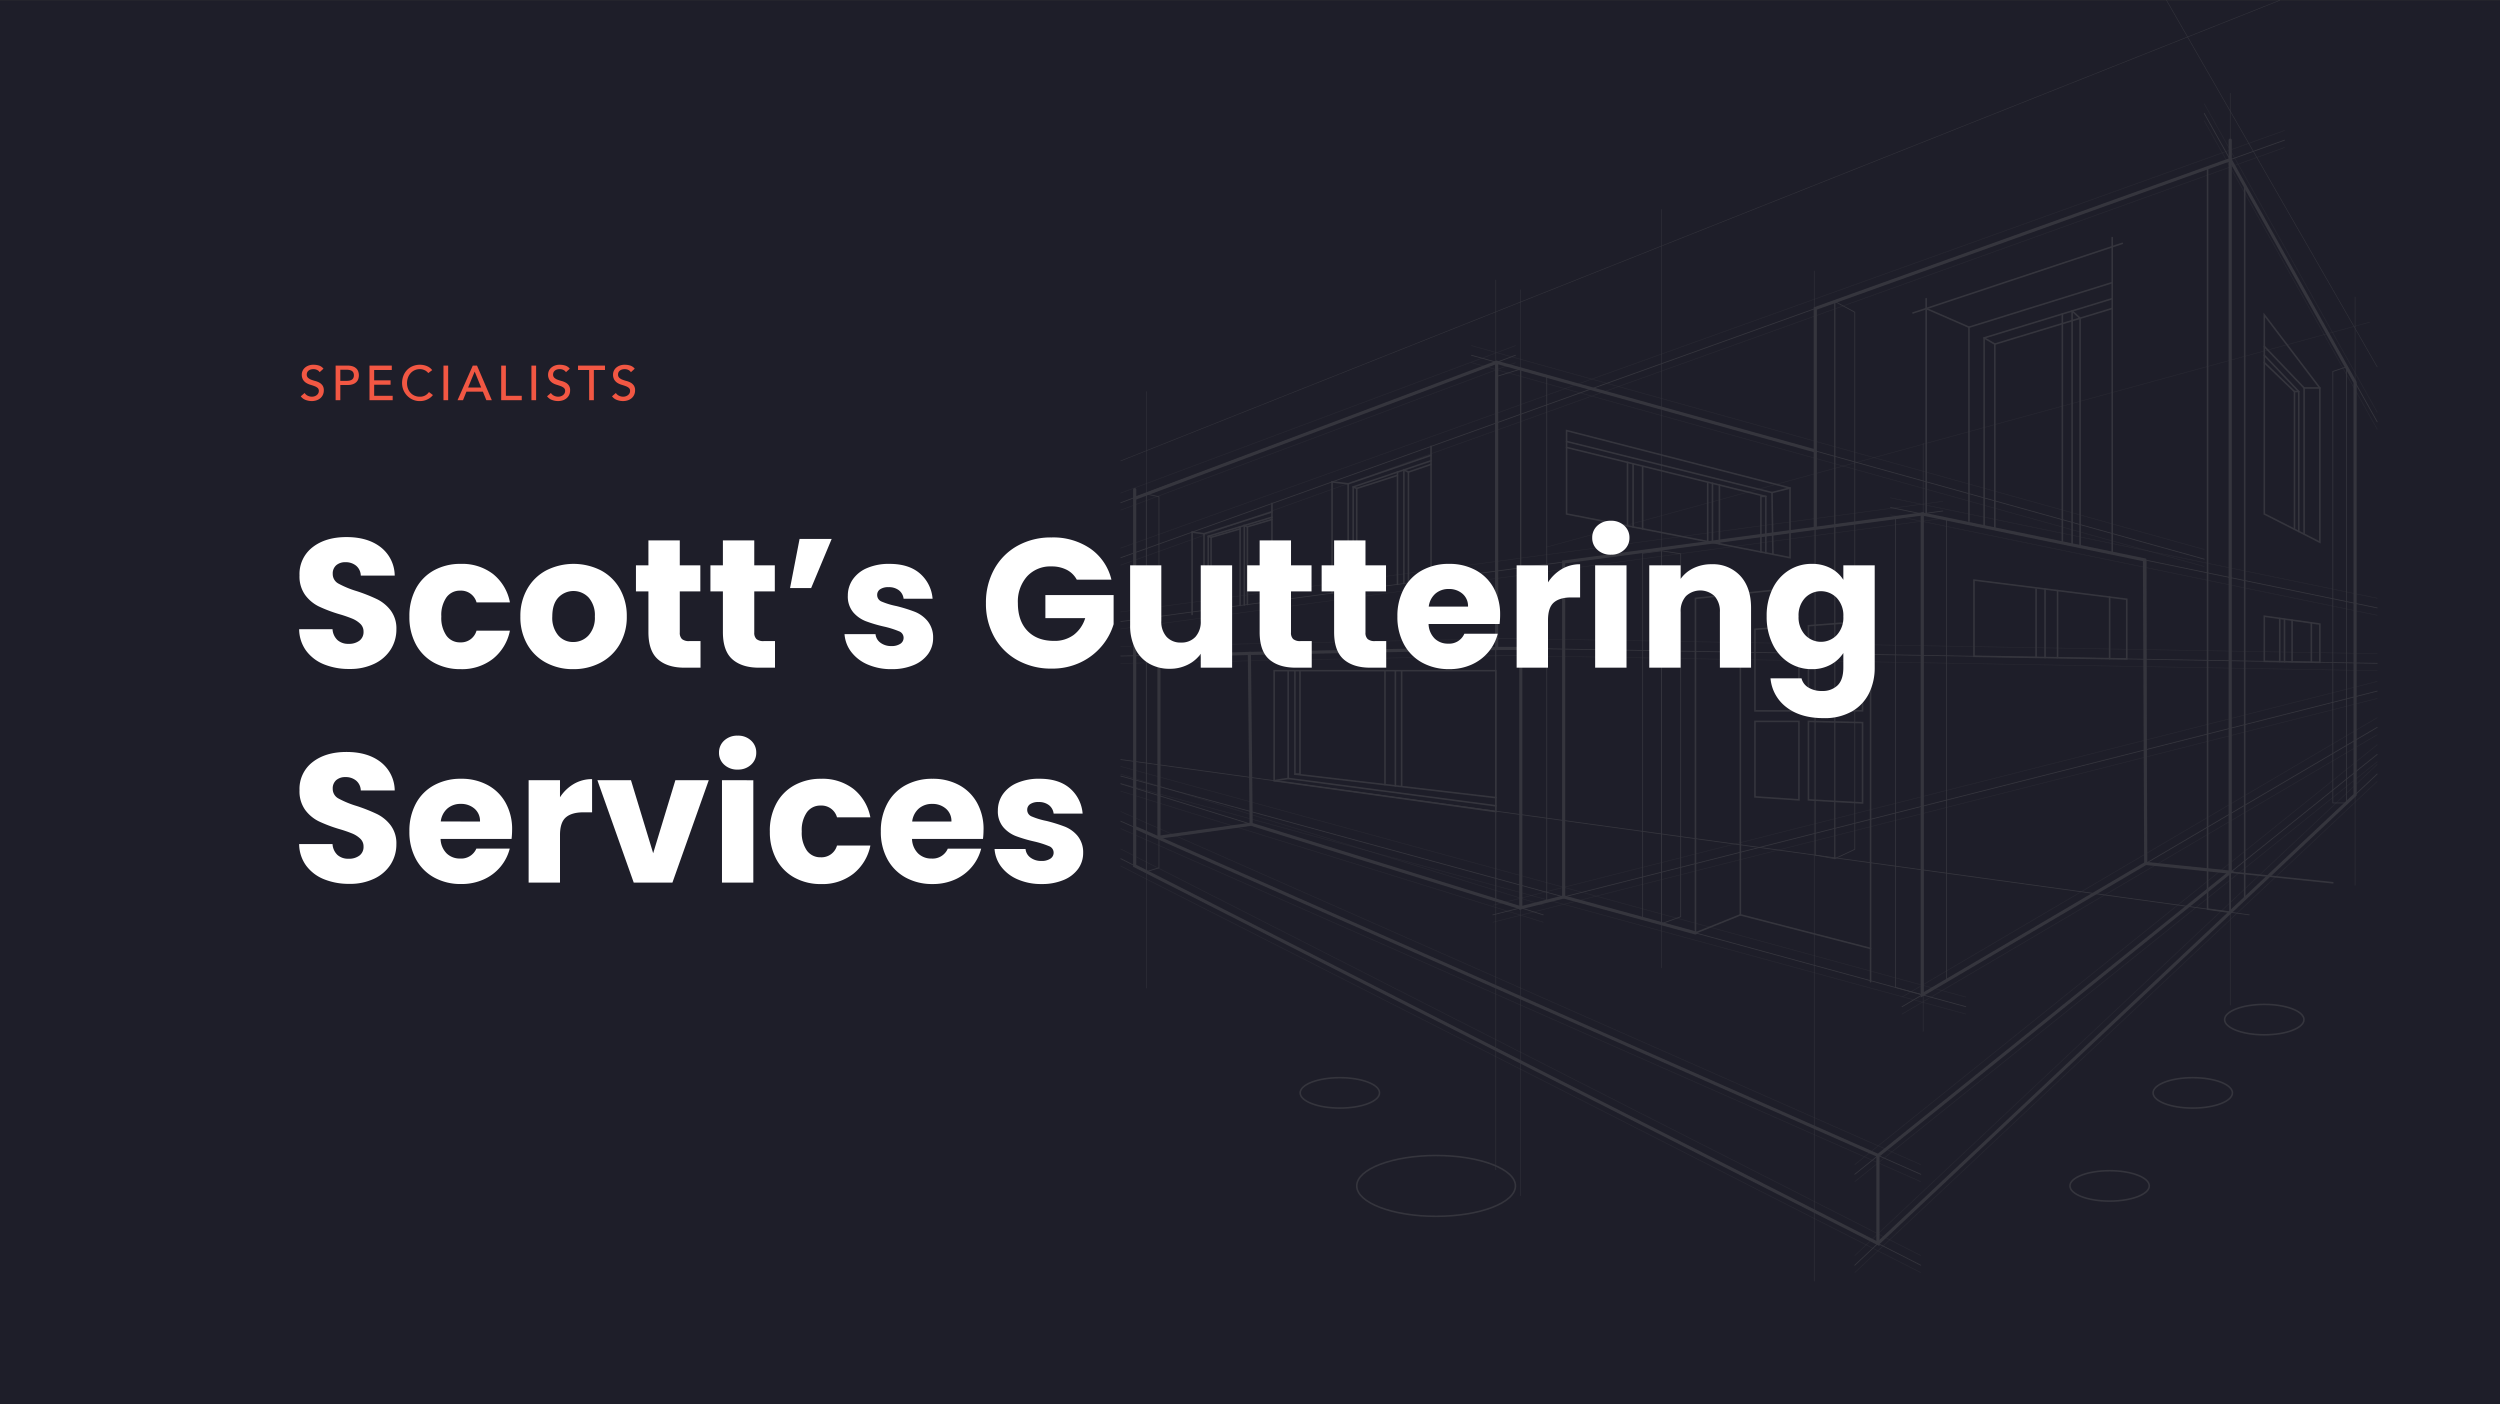 <svg xmlns="http://www.w3.org/2000/svg" width="819" height="460.105" viewBox="0 0 819 460.105">
  <rect x="0" y="0" width="819" height="460.105" fill="#333333" stroke="none"/>
  <g id="Scott_s_Guttering" data-name="Scott&apos;s Guttering" transform="translate(38 106.346)">
    <rect id="Background" width="819" height="460" transform="translate(-38 -106.24)" fill="#1e1e29"/>
    <g id="Building" transform="translate(329.174 -106.24)" opacity="0.264">
      <line id="Line_93" data-name="Line 93" y1="73.652" x2="269.538" transform="translate(139.536 105.446)" fill="none" stroke="#767676" stroke-linecap="round" stroke-miterlimit="10" stroke-width="0.154" opacity="0.5"/>
      <g id="Group_11" data-name="Group 11" transform="translate(0 37.043)">
        <line id="Line_94" data-name="Line 94" x2="56.659" y2="101.051" transform="translate(354.945)" fill="none" stroke="#767676" stroke-linecap="round" stroke-miterlimit="10" stroke-width="0.257"/>
        <line id="Line_95" data-name="Line 95" x1="171.151" y2="160.923" transform="translate(240.453 216.413)" fill="none" stroke="#767676" stroke-linecap="round" stroke-miterlimit="10" stroke-width="0.257"/>
        <line id="Line_96" data-name="Line 96" x1="171.151" y2="137.558" transform="translate(240.453 209.988)" fill="none" stroke="#767676" stroke-linecap="round" stroke-miterlimit="10" stroke-width="0.257"/>
        <line id="Line_97" data-name="Line 97" y1="48.287" x2="129.283" transform="translate(0 79.244)" fill="none" stroke="#767676" stroke-linecap="round" stroke-miterlimit="10" stroke-width="0.257"/>
        <line id="Line_98" data-name="Line 98" x1="240.07" y1="66.783" transform="translate(114.875 79.244)" fill="none" stroke="#767676" stroke-linecap="round" stroke-miterlimit="10" stroke-width="0.257"/>
        <line id="Line_99" data-name="Line 99" x2="138.406" y2="42.932" transform="translate(0 219.626)" fill="none" stroke="#767676" stroke-linecap="round" stroke-miterlimit="10" stroke-width="0.257"/>
        <line id="Line_100" data-name="Line 100" x1="262.061" y1="115.654" transform="translate(0 231.892)" fill="none" stroke="#767676" stroke-linecap="round" stroke-miterlimit="10" stroke-width="0.257"/>
        <line id="Line_101" data-name="Line 101" x1="262.061" y1="133.177" transform="translate(0 244.158)" fill="none" stroke="#767676" stroke-linecap="round" stroke-miterlimit="10" stroke-width="0.257"/>
        <line id="Line_102" data-name="Line 102" x2="159.455" y2="32.902" transform="translate(252.149 129.1)" fill="none" stroke="#767676" stroke-linecap="round" stroke-miterlimit="10" stroke-width="0.257"/>
        <line id="Line_103" data-name="Line 103" x1="269.275" y2="36.215" transform="translate(0 130.257)" fill="none" stroke="#767676" stroke-linecap="round" stroke-miterlimit="10" stroke-width="0.257"/>
        <line id="Line_104" data-name="Line 104" x2="276.812" y2="75.545" transform="translate(0 217.095)" fill="none" stroke="#767676" stroke-linecap="round" stroke-miterlimit="10" stroke-width="0.257"/>
        <line id="Line_105" data-name="Line 105" y1="91.511" x2="155.666" transform="translate(255.938 201.129)" fill="none" stroke="#767676" stroke-linecap="round" stroke-miterlimit="10" stroke-width="0.257"/>
        <line id="Line_106" data-name="Line 106" x1="381.23" y2="136.789" transform="translate(0 8.762)" fill="none" stroke="#767676" stroke-linecap="round" stroke-miterlimit="10" stroke-width="0.257"/>
        <line id="Line_107" data-name="Line 107" x1="138.406" y2="2.792" transform="translate(0 174.972)" fill="none" stroke="#767676" stroke-linecap="round" stroke-miterlimit="10" stroke-width="0.257"/>
        <line id="Line_108" data-name="Line 108" x2="296.728" y2="5.186" transform="translate(114.875 174.972)" fill="none" stroke="#767676" stroke-linecap="round" stroke-miterlimit="10" stroke-width="0.257"/>
        <line id="Line_109" data-name="Line 109" y1="73.306" x2="289.719" transform="translate(121.884 189.252)" fill="none" stroke="#767676" stroke-linecap="round" stroke-miterlimit="10" stroke-width="0.257"/>
      </g>
      <g id="Group_12" data-name="Group 12" transform="translate(0 33.885)" opacity="0.5">
        <line id="Line_110" data-name="Line 110" x2="56.659" y2="101.051" transform="translate(354.945)" fill="none" stroke="#767676" stroke-linecap="round" stroke-miterlimit="10" stroke-width="0.154"/>
        <line id="Line_111" data-name="Line 111" x1="171.151" y2="160.923" transform="translate(240.453 216.413)" fill="none" stroke="#767676" stroke-linecap="round" stroke-miterlimit="10" stroke-width="0.154"/>
        <line id="Line_112" data-name="Line 112" x1="171.151" y2="137.558" transform="translate(240.453 209.988)" fill="none" stroke="#767676" stroke-linecap="round" stroke-miterlimit="10" stroke-width="0.154"/>
        <line id="Line_113" data-name="Line 113" y1="48.286" x2="129.283" transform="translate(0 79.244)" fill="none" stroke="#767676" stroke-linecap="round" stroke-miterlimit="10" stroke-width="0.154"/>
        <line id="Line_114" data-name="Line 114" x1="240.07" y1="66.783" transform="translate(114.875 79.244)" fill="none" stroke="#767676" stroke-linecap="round" stroke-miterlimit="10" stroke-width="0.154"/>
        <line id="Line_115" data-name="Line 115" x2="138.406" y2="42.933" transform="translate(0 219.626)" fill="none" stroke="#767676" stroke-linecap="round" stroke-miterlimit="10" stroke-width="0.154"/>
        <line id="Line_116" data-name="Line 116" x1="262.061" y1="115.654" transform="translate(0 231.892)" fill="none" stroke="#767676" stroke-linecap="round" stroke-miterlimit="10" stroke-width="0.154"/>
        <line id="Line_117" data-name="Line 117" x1="262.061" y1="133.177" transform="translate(0 244.158)" fill="none" stroke="#767676" stroke-linecap="round" stroke-miterlimit="10" stroke-width="0.154"/>
        <line id="Line_118" data-name="Line 118" x2="159.455" y2="32.902" transform="translate(252.149 129.1)" fill="none" stroke="#767676" stroke-linecap="round" stroke-miterlimit="10" stroke-width="0.154"/>
        <line id="Line_119" data-name="Line 119" x1="269.275" y2="36.215" transform="translate(0 130.257)" fill="none" stroke="#767676" stroke-linecap="round" stroke-miterlimit="10" stroke-width="0.154"/>
        <line id="Line_120" data-name="Line 120" x2="276.812" y2="75.545" transform="translate(0 217.095)" fill="none" stroke="#767676" stroke-linecap="round" stroke-miterlimit="10" stroke-width="0.154"/>
        <line id="Line_121" data-name="Line 121" y1="91.511" x2="155.666" transform="translate(255.938 201.129)" fill="none" stroke="#767676" stroke-linecap="round" stroke-miterlimit="10" stroke-width="0.154"/>
        <line id="Line_122" data-name="Line 122" x1="381.23" y2="136.789" transform="translate(0 8.762)" fill="none" stroke="#767676" stroke-linecap="round" stroke-miterlimit="10" stroke-width="0.154"/>
        <line id="Line_123" data-name="Line 123" x1="138.406" y2="2.792" transform="translate(0 174.972)" fill="none" stroke="#767676" stroke-linecap="round" stroke-miterlimit="10" stroke-width="0.154"/>
        <line id="Line_124" data-name="Line 124" x2="296.728" y2="5.186" transform="translate(114.875 174.972)" fill="none" stroke="#767676" stroke-linecap="round" stroke-miterlimit="10" stroke-width="0.154"/>
        <line id="Line_125" data-name="Line 125" y1="73.306" x2="289.719" transform="translate(121.884 189.252)" fill="none" stroke="#767676" stroke-linecap="round" stroke-miterlimit="10" stroke-width="0.154"/>
      </g>
      <g id="Group_13" data-name="Group 13" transform="translate(0 39.462)" opacity="0.5">
        <line id="Line_126" data-name="Line 126" x2="56.659" y2="101.051" transform="translate(354.945)" fill="none" stroke="#767676" stroke-linecap="round" stroke-miterlimit="10" stroke-width="0.154"/>
        <line id="Line_127" data-name="Line 127" x1="171.151" y2="160.923" transform="translate(240.453 216.413)" fill="none" stroke="#767676" stroke-linecap="round" stroke-miterlimit="10" stroke-width="0.154"/>
        <line id="Line_128" data-name="Line 128" x1="171.151" y2="137.558" transform="translate(240.453 209.988)" fill="none" stroke="#767676" stroke-linecap="round" stroke-miterlimit="10" stroke-width="0.154"/>
        <line id="Line_129" data-name="Line 129" y1="48.286" x2="129.283" transform="translate(0 79.244)" fill="none" stroke="#767676" stroke-linecap="round" stroke-miterlimit="10" stroke-width="0.154"/>
        <line id="Line_130" data-name="Line 130" x1="240.07" y1="66.783" transform="translate(114.875 79.244)" fill="none" stroke="#767676" stroke-linecap="round" stroke-miterlimit="10" stroke-width="0.154"/>
        <line id="Line_131" data-name="Line 131" x2="138.406" y2="42.933" transform="translate(0 219.626)" fill="none" stroke="#767676" stroke-linecap="round" stroke-miterlimit="10" stroke-width="0.154"/>
        <line id="Line_132" data-name="Line 132" x1="262.061" y1="115.654" transform="translate(0 231.892)" fill="none" stroke="#767676" stroke-linecap="round" stroke-miterlimit="10" stroke-width="0.154"/>
        <line id="Line_133" data-name="Line 133" x1="262.061" y1="133.177" transform="translate(0 244.158)" fill="none" stroke="#767676" stroke-linecap="round" stroke-miterlimit="10" stroke-width="0.154"/>
        <line id="Line_134" data-name="Line 134" x2="159.455" y2="32.902" transform="translate(252.149 129.1)" fill="none" stroke="#767676" stroke-linecap="round" stroke-miterlimit="10" stroke-width="0.154"/>
        <line id="Line_135" data-name="Line 135" x1="269.275" y2="36.215" transform="translate(0 130.257)" fill="none" stroke="#767676" stroke-linecap="round" stroke-miterlimit="10" stroke-width="0.154"/>
        <line id="Line_136" data-name="Line 136" x2="276.812" y2="75.545" transform="translate(0 217.095)" fill="none" stroke="#767676" stroke-linecap="round" stroke-miterlimit="10" stroke-width="0.154"/>
        <line id="Line_137" data-name="Line 137" y1="91.511" x2="155.666" transform="translate(255.938 201.129)" fill="none" stroke="#767676" stroke-linecap="round" stroke-miterlimit="10" stroke-width="0.154"/>
        <line id="Line_138" data-name="Line 138" x1="381.23" y2="136.789" transform="translate(0 8.762)" fill="none" stroke="#767676" stroke-linecap="round" stroke-miterlimit="10" stroke-width="0.154"/>
        <line id="Line_139" data-name="Line 139" x1="138.406" y2="2.792" transform="translate(0 174.972)" fill="none" stroke="#767676" stroke-linecap="round" stroke-miterlimit="10" stroke-width="0.154"/>
        <line id="Line_140" data-name="Line 140" x2="296.728" y2="5.186" transform="translate(114.875 174.972)" fill="none" stroke="#767676" stroke-linecap="round" stroke-miterlimit="10" stroke-width="0.154"/>
        <line id="Line_141" data-name="Line 141" y1="73.306" x2="289.719" transform="translate(121.884 189.252)" fill="none" stroke="#767676" stroke-linecap="round" stroke-miterlimit="10" stroke-width="0.154"/>
      </g>
      <g id="Group_14" data-name="Group 14" transform="translate(4.547 161.744)">
        <path id="Path_13" data-name="Path 13" d="M440.175,201.654V322.013l3.807,1.911V200.232Z" transform="translate(-440.175 -200.232)" fill="none" stroke="#767676" stroke-linecap="round" stroke-miterlimit="10" stroke-width="0.257"/>
        <path id="Path_14" data-name="Path 14" d="M443.956,200.232l4.147.883V322.683l-4.147,1.241" transform="translate(-440.149 -200.232)" fill="none" stroke="#767676" stroke-linecap="round" stroke-miterlimit="10" stroke-width="0.257"/>
      </g>
      <path id="Path_15" data-name="Path 15" d="M565.771,336.062V159.557l8.505,2.366V333.91Z" transform="translate(-434.741 -38.776)" fill="none" stroke="#767676" stroke-linecap="round" stroke-miterlimit="10" stroke-width="0.257"/>
      <path id="Path_16" data-name="Path 16" d="M565.828,159.557l-8.173,2.515V333.541l8.173,2.521Z" transform="translate(-434.798 -38.776)" fill="none" stroke="#767676" stroke-linecap="round" stroke-miterlimit="10" stroke-width="0.257"/>
      <path id="Path_17" data-name="Path 17" d="M605.413,219.506V339.15l6.177,1.686V218.7Z" transform="translate(-434.46 -38.358)" fill="none" stroke="#767676" stroke-linecap="round" stroke-miterlimit="10" stroke-width="0.257"/>
      <path id="Path_18" data-name="Path 18" d="M611.547,218.7l6.281.977v118.9l-6.281,2.264" transform="translate(-434.417 -38.358)" fill="none" stroke="#767676" stroke-linecap="round" stroke-miterlimit="10" stroke-width="0.257"/>
      <path id="Path_19" data-name="Path 19" d="M696.435,364.234V206.712l-8.755,1.111V361.845Z" transform="translate(-433.879 -38.442)" fill="none" stroke="#767676" stroke-linecap="round" stroke-miterlimit="10" stroke-width="0.257"/>
      <path id="Path_20" data-name="Path 20" d="M696.374,206.712l7.947,1.66v151.19l-7.947,4.672Z" transform="translate(-433.817 -38.442)" fill="none" stroke="#767676" stroke-linecap="round" stroke-miterlimit="10" stroke-width="0.257"/>
      <path id="Path_21" data-name="Path 21" d="M796.547,91.446V338l4.746-4.462V99.91Z" transform="translate(-433.109 -39.257)" fill="none" stroke="#767676" stroke-linecap="round" stroke-miterlimit="10" stroke-width="0.515"/>
      <path id="Path_22" data-name="Path 22" d="M796.6,91.446l-7.417,2.661V336.98L796.6,338Z" transform="translate(-433.162 -39.257)" fill="none" stroke="#767676" stroke-linecap="round" stroke-miterlimit="10" stroke-width="0.515"/>
      <path id="Path_23" data-name="Path 23" d="M837.194,163.941V299.054l-2.844,2.674V158.87Z" transform="translate(-432.842 -38.78)" fill="none" stroke="#767676" stroke-linecap="round" stroke-miterlimit="10" stroke-width="0.257"/>
      <path id="Path_24" data-name="Path 24" d="M834.382,158.87l-4.459,1.5V301.728h4.459" transform="translate(-432.874 -38.78)" fill="none" stroke="#767676" stroke-linecap="round" stroke-miterlimit="10" stroke-width="0.257"/>
      <g id="Group_15" data-name="Group 15" transform="translate(227.504 98.662)">
        <path id="Path_25" data-name="Path 25" d="M661.568,139.894V318.968l6.413,1.164V137.593Z" transform="translate(-661.568 -137.593)" fill="none" stroke="#767676" stroke-linecap="round" stroke-miterlimit="10" stroke-width="0.257"/>
        <path id="Path_26" data-name="Path 26" d="M667.936,137.593l6.535,3.509V317.066l-6.535,3.066Z" transform="translate(-661.523 -137.593)" fill="none" stroke="#767676" stroke-linecap="round" stroke-miterlimit="10" stroke-width="0.257"/>
      </g>
      <line id="Line_142" data-name="Line 142" x1="369.665" y1="50.872" transform="translate(0 248.729)" fill="none" stroke="#767676" stroke-linecap="round" stroke-miterlimit="10" stroke-width="0.257"/>
      <path id="Path_27" data-name="Path 27" d="M830.353,327.423l-61.282-6.333V221.642" transform="translate(-433.304 -38.337)" fill="none" stroke="#767676" stroke-linecap="round" stroke-miterlimit="10" stroke-width="0.515"/>
      <line id="Line_143" data-name="Line 143" x1="68.573" y2="22.776" transform="translate(259.521 79.629)" fill="none" stroke="#767676" stroke-linecap="round" stroke-miterlimit="10" stroke-width="0.515"/>
      <line id="Line_144" data-name="Line 144" y2="70.533" transform="translate(263.842 97.737)" fill="none" stroke="#767676" stroke-linecap="round" stroke-miterlimit="10" stroke-width="0.515"/>
      <path id="Path_28" data-name="Path 28" d="M697.651,139.944l14.019,6.113,46.924-14.6" transform="translate(-433.808 -38.974)" fill="none" stroke="#767676" stroke-linecap="round" stroke-miterlimit="10" stroke-width="0.515"/>
      <line id="Line_145" data-name="Line 145" y2="63.551" transform="translate(277.861 107.083)" fill="none" stroke="#767676" stroke-linecap="round" stroke-miterlimit="10" stroke-width="0.515"/>
      <path id="Path_29" data-name="Path 29" d="M716.5,211.394V149.525l41.959-12.85" transform="translate(-433.675 -38.937)" fill="none" stroke="#767676" stroke-linecap="round" stroke-miterlimit="10" stroke-width="0.515"/>
      <path id="Path_30" data-name="Path 30" d="M716.5,149.5l3.5,2.044,38.455-11.682" transform="translate(-433.675 -38.915)" fill="none" stroke="#767676" stroke-linecap="round" stroke-miterlimit="10" stroke-width="0.515"/>
      <line id="Line_146" data-name="Line 146" y2="60.564" transform="translate(286.331 112.632)" fill="none" stroke="#767676" stroke-linecap="round" stroke-miterlimit="10" stroke-width="0.515"/>
      <line id="Line_147" data-name="Line 147" y2="75.009" transform="translate(308.449 102.74)" fill="none" stroke="#767676" stroke-linecap="round" stroke-miterlimit="10" stroke-width="0.515"/>
      <path id="Path_31" data-name="Path 31" d="M745.125,217.319V140.668l2.606,2.389v74.8" transform="translate(-433.473 -38.909)" fill="none" stroke="#767676" stroke-linecap="round" stroke-linejoin="round" stroke-width="0.515"/>
      <path id="Path_32" data-name="Path 32" d="M807.641,141.947V207.17l18.2,9.252V165.9Z" transform="translate(-433.031 -38.9)" fill="none" stroke="#767676" stroke-linecap="round" stroke-miterlimit="10" stroke-width="0.515"/>
      <path id="Path_33" data-name="Path 33" d="M825.846,165.824h-5.16l-13.045-13.629" transform="translate(-433.031 -38.828)" fill="none" stroke="#767676" stroke-linecap="round" stroke-miterlimit="10" stroke-width="0.515"/>
      <line id="Line_148" data-name="Line 148" y2="47.743" transform="translate(387.655 126.996)" fill="none" stroke="#767676" stroke-linecap="round" stroke-miterlimit="10" stroke-width="0.515"/>
      <path id="Path_34" data-name="Path 34" d="M818.934,212.816V166.971l-11.293-11.877" transform="translate(-433.031 -38.807)" fill="none" stroke="#767676" stroke-linecap="round" stroke-miterlimit="10" stroke-width="0.515"/>
      <path id="Path_35" data-name="Path 35" d="M818.934,166.955h-1.412l-9.881-9.492" transform="translate(-433.031 -38.79)" fill="none" stroke="#767676" stroke-linecap="round" stroke-miterlimit="10" stroke-width="0.515"/>
      <line id="Line_149" data-name="Line 149" y2="45.127" transform="translate(384.491 128.164)" fill="none" stroke="#767676" stroke-linecap="round" stroke-miterlimit="10" stroke-width="0.515"/>
      <path id="Path_36" data-name="Path 36" d="M769.071,320.392" transform="translate(-433.304 -37.639)" fill="none" stroke="#767676" stroke-linecap="round" stroke-miterlimit="10" stroke-width="0.515"/>
      <path id="Path_37" data-name="Path 37" d="M679.958,359.8V228.222L622.6,234.211v109.6l14.706-5.916V232.676" transform="translate(-434.339 -38.29)" fill="none" stroke="#767676" stroke-linecap="round" stroke-miterlimit="10" stroke-width="0.515"/>
      <line id="Line_150" data-name="Line 150" x2="42.648" y2="11.001" transform="translate(202.971 299.601)" fill="none" stroke="#767676" stroke-linecap="round" stroke-miterlimit="10" stroke-width="0.515"/>
      <path id="Path_38" data-name="Path 38" d="M656.359,243.063l-14.408,1.168v26.723h14.408Z" transform="translate(-434.202 -38.185)" fill="none" stroke="#767676" stroke-linecap="round" stroke-miterlimit="10" stroke-width="0.515"/>
      <path id="Path_39" data-name="Path 39" d="M659.351,243.072v27.891h17.718V241.709Z" transform="translate(-434.079 -38.195)" fill="none" stroke="#767676" stroke-linecap="round" stroke-miterlimit="10" stroke-width="0.515"/>
      <path id="Path_40" data-name="Path 40" d="M641.951,274.19h14.408v25.7l-14.408-.974Z" transform="translate(-434.202 -37.965)" fill="none" stroke="#767676" stroke-linecap="round" stroke-miterlimit="10" stroke-width="0.515"/>
      <path id="Path_41" data-name="Path 41" d="M659.351,274.19v25.7l17.718,1.022V274.579Z" transform="translate(-434.079 -37.965)" fill="none" stroke="#767676" stroke-linecap="round" stroke-miterlimit="10" stroke-width="0.515"/>
      <path id="Path_42" data-name="Path 42" d="M713.2,228.222v24.961l50.053.875V234.5Z" transform="translate(-433.698 -38.29)" fill="none" stroke="#767676" stroke-linecap="round" stroke-miterlimit="10" stroke-width="0.515"/>
      <line id="Line_151" data-name="Line 151" y1="20.161" transform="translate(323.937 195.509)" fill="none" stroke="#767676" stroke-linecap="round" stroke-miterlimit="10" stroke-width="0.515"/>
      <line id="Line_152" data-name="Line 152" y2="22.446" transform="translate(302.783 192.854)" fill="none" stroke="#767676" stroke-linecap="round" stroke-miterlimit="10" stroke-width="0.515"/>
      <line id="Line_153" data-name="Line 153" y2="21.932" transform="translate(306.88 193.368)" fill="none" stroke="#767676" stroke-linecap="round" stroke-miterlimit="10" stroke-width="0.515"/>
      <line id="Line_154" data-name="Line 154" y2="22.408" transform="translate(299.844 192.854)" fill="none" stroke="#767676" stroke-linecap="round" stroke-miterlimit="10" stroke-width="0.515"/>
      <path id="Path_43" data-name="Path 43" d="M807.641,239.969v14.793l18.2.318V242.541Z" transform="translate(-433.031 -38.207)" fill="none" stroke="#767676" stroke-linecap="round" stroke-miterlimit="10" stroke-width="0.515"/>
      <line id="Line_155" data-name="Line 155" y2="12.885" transform="translate(390.021 203.939)" fill="none" stroke="#767676" stroke-linecap="round" stroke-miterlimit="10" stroke-width="0.515"/>
      <line id="Line_156" data-name="Line 156" y2="13.666" transform="translate(383.712 203.048)" fill="none" stroke="#767676" stroke-linecap="round" stroke-miterlimit="10" stroke-width="0.515"/>
      <line id="Line_157" data-name="Line 157" y2="13.821" transform="translate(381.23 202.849)" fill="none" stroke="#767676" stroke-linecap="round" stroke-miterlimit="10" stroke-width="0.515"/>
      <line id="Line_158" data-name="Line 158" y2="14.166" transform="translate(379.674 202.478)" fill="none" stroke="#767676" stroke-linecap="round" stroke-miterlimit="10" stroke-width="0.515"/>
      <path id="Path_44" data-name="Path 44" d="M440.175,198.788V309.44L683.74,416.931l115.325-92.82-27.67-2.86L698.184,364.29V206.768L580.709,222.5V332.23" transform="translate(-435.628 -38.498)" fill="none" stroke="#767676" stroke-linecap="round" stroke-miterlimit="10" stroke-width="1.03"/>
      <line id="Line_159" data-name="Line 159" y2="143.302" transform="translate(363.437 45.804)" fill="none" stroke="#767676" stroke-linecap="round" stroke-miterlimit="10" stroke-width="1.03"/>
      <path id="Path_45" data-name="Path 45" d="M557.929,157.375V251.12h7.9v84.958l14.051-3.555,43.183,11.785" transform="translate(-434.796 -38.791)" fill="none" stroke="#767676" stroke-linecap="round" stroke-miterlimit="10" stroke-width="1.03"/>
      <path id="Path_46" data-name="Path 46" d="M478.272,308.032l-30.2,4.255V252.929l29.625-.848.574,55.951L566.6,335.409" transform="translate(-435.572 -38.122)" fill="none" stroke="#767676" stroke-linecap="round" stroke-miterlimit="10" stroke-width="1.03"/>
      <path id="Path_47" data-name="Path 47" d="M440.175,308.663v12.583L683.662,444.972V416.155" transform="translate(-435.628 -37.722)" fill="none" stroke="#767676" stroke-linecap="round" stroke-miterlimit="10" stroke-width="1.03"/>
      <ellipse id="Ellipse_1" data-name="Ellipse 1" cx="25.993" cy="9.963" rx="25.993" ry="9.963" transform="translate(77.297 378.433)" fill="none" stroke="#767676" stroke-linecap="round" stroke-miterlimit="10" stroke-width="0.515"/>
      <path id="Path_48" data-name="Path 48" d="M520.01,395.068c0,2.751-5.819,4.981-13,4.981s-13-2.23-13-4.981,5.819-4.982,13-4.982S520.01,392.317,520.01,395.068Z" transform="translate(-435.248 -37.146)" fill="none" stroke="#767676" stroke-linecap="round" stroke-miterlimit="10" stroke-width="0.515"/>
      <ellipse id="Ellipse_2" data-name="Ellipse 2" cx="12.996" cy="4.981" rx="12.996" ry="4.981" transform="translate(361.613 328.936)" fill="none" stroke="#767676" stroke-linecap="round" stroke-miterlimit="10" stroke-width="0.515"/>
      <path id="Path_49" data-name="Path 49" d="M797.462,395.068c0,2.751-5.819,4.981-13,4.981s-13-2.23-13-4.981,5.819-4.982,13-4.982S797.462,392.317,797.462,395.068Z" transform="translate(-433.287 -37.146)" fill="none" stroke="#767676" stroke-linecap="round" stroke-miterlimit="10" stroke-width="0.515"/>
      <ellipse id="Ellipse_3" data-name="Ellipse 3" cx="12.996" cy="4.981" rx="12.996" ry="4.981" transform="translate(310.94 383.414)" fill="none" stroke="#767676" stroke-linecap="round" stroke-miterlimit="10" stroke-width="0.515"/>
      <path id="Path_50" data-name="Path 50" d="M683.662,446.507,839.98,299.531V164.418L799.065,91.446,663.132,140.22v46.656L558.761,157.841,440.175,202.423" transform="translate(-435.628 -39.257)" fill="none" stroke="#767676" stroke-linecap="round" stroke-miterlimit="10" stroke-width="1.03"/>
      <line id="Line_160" data-name="Line 160" y2="25.315" transform="translate(227.504 147.619)" fill="none" stroke="#767676" stroke-linecap="round" stroke-miterlimit="10" stroke-width="1.03"/>
      <line id="Line_161" data-name="Line 161" y1="96.507" transform="translate(363.437 189.106)" fill="none" stroke="#767676" stroke-linecap="round" stroke-miterlimit="10" stroke-width="1.03"/>
      <path id="Path_51" data-name="Path 51" d="M696.374,206.712l72.8,15.036.415,99.448" transform="translate(-433.817 -38.442)" fill="none" stroke="#767676" stroke-linecap="round" stroke-miterlimit="10" stroke-width="1.03"/>
      <path id="Path_52" data-name="Path 52" d="M580.663,179.58V206.9l73.208,14.324V198.4Z" transform="translate(-434.635 -38.634)" fill="none" stroke="#767676" stroke-linecap="round" stroke-miterlimit="10" stroke-width="0.515"/>
      <path id="Path_53" data-name="Path 53" d="M653.4,198.271l-5.9,1.49L647.8,220" transform="translate(-434.163 -38.502)" fill="none" stroke="#767676" stroke-linecap="round" stroke-miterlimit="10" stroke-width="0.515"/>
      <line id="Line_162" data-name="Line 162" x1="67.305" y1="16.74" transform="translate(146.028 144.519)" fill="none" stroke="#767676" stroke-linecap="round" stroke-miterlimit="10" stroke-width="0.515"/>
      <path id="Path_54" data-name="Path 54" d="M645.944,219.638V201.125l-65.281-16.063" transform="translate(-434.635 -38.595)" fill="none" stroke="#767676" stroke-linecap="round" stroke-miterlimit="10" stroke-width="0.515"/>
      <path id="Path_55" data-name="Path 55" d="M645.5,201.012h-1.613v18.2" transform="translate(-434.188 -38.483)" fill="none" stroke="#767676" stroke-linecap="round" stroke-miterlimit="10" stroke-width="0.515"/>
      <line id="Line_163" data-name="Line 163" y2="19.28" transform="translate(196.101 158.787)" fill="none" stroke="#767676" stroke-linecap="round" stroke-miterlimit="10" stroke-width="0.515"/>
      <line id="Line_164" data-name="Line 164" y2="19.217" transform="translate(193.832 158.229)" fill="none" stroke="#767676" stroke-linecap="round" stroke-miterlimit="10" stroke-width="0.515"/>
      <line id="Line_165" data-name="Line 165" y2="19.155" transform="translate(192.27 158.229)" fill="none" stroke="#767676" stroke-linecap="round" stroke-miterlimit="10" stroke-width="0.515"/>
      <line id="Line_166" data-name="Line 166" y2="20.257" transform="translate(170.953 152.889)" fill="none" stroke="#767676" stroke-linecap="round" stroke-miterlimit="10" stroke-width="0.515"/>
      <line id="Line_167" data-name="Line 167" y1="20.705" transform="translate(167.832 151.831)" fill="none" stroke="#767676" stroke-linecap="round" stroke-miterlimit="10" stroke-width="0.515"/>
      <line id="Line_168" data-name="Line 168" y2="20.721" transform="translate(165.998 151.38)" fill="none" stroke="#767676" stroke-linecap="round" stroke-miterlimit="10" stroke-width="0.515"/>
      <line id="Line_169" data-name="Line 169" x1="81.007" y2="1.63" transform="translate(42.126 212.329)" fill="none" stroke="#767676" stroke-linecap="round" stroke-miterlimit="10" stroke-width="1.03"/>
      <line id="Line_170" data-name="Line 170" y2="43.72" transform="translate(101.635 146.126)" fill="none" stroke="#767676" stroke-linecap="round" stroke-miterlimit="10" stroke-width="0.515"/>
      <line id="Line_171" data-name="Line 171" y2="36.444" transform="translate(69.203 157.763)" fill="none" stroke="#767676" stroke-linecap="round" stroke-miterlimit="10" stroke-width="0.515"/>
      <line id="Line_172" data-name="Line 172" y2="32.028" transform="translate(49.514 164.827)" fill="none" stroke="#767676" stroke-linecap="round" stroke-miterlimit="10" stroke-width="0.515"/>
      <line id="Line_173" data-name="Line 173" y2="26.968" transform="translate(23.364 174.21)" fill="none" stroke="#767676" stroke-linecap="round" stroke-miterlimit="10" stroke-width="0.515"/>
      <path id="Path_56" data-name="Path 56" d="M458.861,212.611l3.894.537v25.1" transform="translate(-435.496 -38.401)" fill="none" stroke="#767676" stroke-linecap="round" stroke-miterlimit="10" stroke-width="0.515"/>
      <line id="Line_174" data-name="Line 174" y1="7.155" x2="22.257" transform="translate(27.259 167.592)" fill="none" stroke="#767676" stroke-linecap="round" stroke-miterlimit="10" stroke-width="0.515"/>
      <path id="Path_57" data-name="Path 57" d="M504.378,196.279l5.271.629v35" transform="translate(-435.174 -38.516)" fill="none" stroke="#767676" stroke-linecap="round" stroke-miterlimit="10" stroke-width="0.515"/>
      <line id="Line_175" data-name="Line 175" y1="9.346" x2="27.161" transform="translate(74.474 149.046)" fill="none" stroke="#767676" stroke-linecap="round" stroke-miterlimit="10" stroke-width="0.515"/>
      <path id="Path_58" data-name="Path 58" d="M511.253,231.841V197.979l25.508-8.567" transform="translate(-435.126 -38.565)" fill="none" stroke="#767676" stroke-linecap="round" stroke-miterlimit="10" stroke-width="0.515"/>
      <line id="Line_176" data-name="Line 176" y2="36.783" transform="translate(90.633 154.542)" fill="none" stroke="#767676" stroke-linecap="round" stroke-miterlimit="10" stroke-width="0.515"/>
      <path id="Path_59" data-name="Path 59" d="M527.743,229.586V192.38l1.5.706v36.3" transform="translate(-435.009 -38.544)" fill="none" stroke="#767676" stroke-linecap="round" stroke-miterlimit="10" stroke-width="0.515"/>
      <path id="Path_60" data-name="Path 60" d="M511.253,197.918l1.17.487v33.218" transform="translate(-435.126 -38.504)" fill="none" stroke="#767676" stroke-linecap="round" stroke-miterlimit="10" stroke-width="0.515"/>
      <line id="Line_177" data-name="Line 177" y1="4.284" x2="13.336" transform="translate(77.297 155.617)" fill="none" stroke="#767676" stroke-linecap="round" stroke-miterlimit="10" stroke-width="0.515"/>
      <line id="Line_178" data-name="Line 178" y1="2.527" x2="7.399" transform="translate(94.237 152.015)" fill="none" stroke="#767676" stroke-linecap="round" stroke-miterlimit="10" stroke-width="0.515"/>
      <path id="Path_61" data-name="Path 61" d="M464.093,238.1V214.009l20.881-6.231" transform="translate(-435.459 -38.435)" fill="none" stroke="#767676" stroke-linecap="round" stroke-miterlimit="10" stroke-width="0.515"/>
      <line id="Line_179" data-name="Line 179" y2="25.8" transform="translate(39.074 172.459)" fill="none" stroke="#767676" stroke-linecap="round" stroke-miterlimit="10" stroke-width="0.515"/>
      <path id="Path_62" data-name="Path 62" d="M475.838,236.488V210.461l1.01.414v25.478" transform="translate(-435.376 -38.416)" fill="none" stroke="#767676" stroke-linecap="round" stroke-miterlimit="10" stroke-width="0.515"/>
      <path id="Path_63" data-name="Path 63" d="M464.093,213.966l.937.341v23.622" transform="translate(-435.459 -38.391)" fill="none" stroke="#767676" stroke-linecap="round" stroke-miterlimit="10" stroke-width="0.515"/>
      <line id="Line_180" data-name="Line 180" y1="2.774" x2="9.504" transform="translate(29.571 173.141)" fill="none" stroke="#767676" stroke-linecap="round" stroke-miterlimit="10" stroke-width="0.515"/>
      <line id="Line_181" data-name="Line 181" y1="2.385" x2="8.043" transform="translate(41.472 170.074)" fill="none" stroke="#767676" stroke-linecap="round" stroke-miterlimit="10" stroke-width="0.515"/>
      <line id="Line_182" data-name="Line 182" y2="195.44" transform="translate(8.355 128.164)" fill="none" stroke="#767676" stroke-linecap="round" stroke-miterlimit="10" stroke-width="0.154"/>
      <line id="Line_183" data-name="Line 183" y2="291.516" transform="translate(122.858 91.612)" fill="none" stroke="#767676" stroke-linecap="round" stroke-miterlimit="10" stroke-width="0.154"/>
      <line id="Line_184" data-name="Line 184" y2="296.765" transform="translate(131.031 94.833)" fill="none" stroke="#767676" stroke-linecap="round" stroke-miterlimit="10" stroke-width="0.154"/>
      <line id="Line_185" data-name="Line 185" y2="330.889" transform="translate(227.161 88.693)" fill="none" stroke="#767676" stroke-linecap="round" stroke-miterlimit="10" stroke-width="0.154"/>
      <line id="Line_186" data-name="Line 186" y2="298.739" transform="translate(363.437 30.443)" fill="none" stroke="#767676" stroke-linecap="round" stroke-miterlimit="10" stroke-width="0.154"/>
      <line id="Line_187" data-name="Line 187" y2="248.461" transform="translate(177.13 68.5)" fill="none" stroke="#767676" stroke-linecap="round" stroke-miterlimit="10" stroke-width="0.154"/>
      <line id="Line_188" data-name="Line 188" y2="192.673" transform="translate(404.352 97.206)" fill="none" stroke="#767676" stroke-linecap="round" stroke-miterlimit="10" stroke-width="0.154"/>
      <line id="Line_189" data-name="Line 189" y2="192.673" transform="translate(262.84 145.074)" fill="none" stroke="#767676" stroke-linecap="round" stroke-miterlimit="10" stroke-width="0.154"/>
      <line id="Line_190" data-name="Line 190" y1="150.867" x2="379.674" transform="translate(0 0)" fill="none" stroke="#767676" stroke-linecap="round" stroke-miterlimit="10" stroke-width="0.154"/>
      <line id="Line_191" data-name="Line 191" x1="69.022" y1="120.089" transform="translate(342.581 0)" fill="none" stroke="#767676" stroke-linecap="round" stroke-miterlimit="10" stroke-width="0.154"/>
      <line id="Line_192" data-name="Line 192" y2="103.144" transform="translate(324.785 77.736)" fill="none" stroke="#767676" stroke-linecap="round" stroke-miterlimit="10" stroke-width="0.515"/>
      <path id="Path_64" data-name="Path 64" d="M485.54,257.7h72.626v46.156L485.54,293.724Z" transform="translate(-435.307 -38.082)" fill="none" stroke="#767676" stroke-linecap="round" stroke-miterlimit="10" stroke-width="0.515"/>
      <path id="Path_65" data-name="Path 65" d="M490.142,257.7V293l-4.6.726" transform="translate(-435.307 -38.082)" fill="none" stroke="#767676" stroke-linecap="round" stroke-miterlimit="10" stroke-width="0.515"/>
      <line id="Line_193" data-name="Line 193" x2="68.023" y2="8.956" transform="translate(54.835 254.916)" fill="none" stroke="#767676" stroke-linecap="round" stroke-miterlimit="10" stroke-width="0.515"/>
      <path id="Path_66" data-name="Path 66" d="M492.305,257.7v33.889l65.812,7.685" transform="translate(-435.26 -38.082)" fill="none" stroke="#767676" stroke-linecap="round" stroke-miterlimit="10" stroke-width="0.515"/>
      <line id="Line_194" data-name="Line 194" y2="37.334" transform="translate(86.545 219.621)" fill="none" stroke="#767676" stroke-linecap="round" stroke-miterlimit="10" stroke-width="0.515"/>
      <line id="Line_195" data-name="Line 195" y1="37.732" transform="translate(91.998 219.621)" fill="none" stroke="#767676" stroke-linecap="round" stroke-miterlimit="10" stroke-width="0.515"/>
      <line id="Line_196" data-name="Line 196" y2="37.732" transform="translate(89.952 219.621)" fill="none" stroke="#767676" stroke-linecap="round" stroke-miterlimit="10" stroke-width="0.515"/>
      <path id="Path_67" data-name="Path 67" d="M492.305,291.593h1.657V257.7" transform="translate(-435.26 -38.082)" fill="none" stroke="#767676" stroke-linecap="round" stroke-miterlimit="10" stroke-width="0.515"/>
    </g>
    <g id="Text" transform="translate(20238 10454.76)">
      <path id="Heading" d="M19.406,66.487a21.7,21.7,0,0,1-8.293-1.5,13.518,13.518,0,0,1-5.859-4.447A12.149,12.149,0,0,1,2.94,53.446H13.877A5.307,5.307,0,0,0,15.5,57.022a5.216,5.216,0,0,0,3.606,1.232A5.639,5.639,0,0,0,22.711,57.2a3.517,3.517,0,0,0,1.322-2.915A3.45,3.45,0,0,0,22.982,51.7,8.484,8.484,0,0,0,20.4,50.021a41.566,41.566,0,0,0-4.357-1.5A47.439,47.439,0,0,1,9.37,45.994a12.325,12.325,0,0,1-4.447-3.726,10.382,10.382,0,0,1-1.863-6.43,11.057,11.057,0,0,1,4.267-9.225q4.267-3.335,11.118-3.335,6.971,0,11.238,3.335A11.939,11.939,0,0,1,34.249,35.9H23.132a4.348,4.348,0,0,0-1.5-3.215,5.293,5.293,0,0,0-3.546-1.172,4.419,4.419,0,0,0-3,.992,3.576,3.576,0,0,0-1.142,2.855,3.538,3.538,0,0,0,1.923,3.185,31.524,31.524,0,0,0,6.009,2.464,55.577,55.577,0,0,1,6.64,2.644,12.642,12.642,0,0,1,4.417,3.666,9.813,9.813,0,0,1,1.863,6.19,12.146,12.146,0,0,1-1.833,6.55,12.837,12.837,0,0,1-5.318,4.687A18.207,18.207,0,0,1,19.406,66.487ZM39.057,49.3a18.764,18.764,0,0,1,2.133-9.134,14.817,14.817,0,0,1,5.949-6.009,17.814,17.814,0,0,1,8.744-2.1A16.625,16.625,0,0,1,66.43,35.357a15.6,15.6,0,0,1,5.559,9.315H61.052A5.264,5.264,0,0,0,55.7,40.826,5.391,5.391,0,0,0,51.2,43.02a10.147,10.147,0,0,0-1.683,6.28,10.147,10.147,0,0,0,1.683,6.28A5.391,5.391,0,0,0,55.7,57.773a5.264,5.264,0,0,0,5.348-3.846H71.989A15.743,15.743,0,0,1,66.4,63.181a16.455,16.455,0,0,1-10.517,3.365,17.814,17.814,0,0,1-8.744-2.1,14.817,14.817,0,0,1-5.949-6.009A18.764,18.764,0,0,1,39.057,49.3ZM92.722,66.547a18.509,18.509,0,0,1-8.864-2.1,15.4,15.4,0,0,1-6.19-6.009A17.957,17.957,0,0,1,75.414,49.3,17.813,17.813,0,0,1,77.7,40.2a15.5,15.5,0,0,1,6.25-6.04,19.856,19.856,0,0,1,17.788,0,15.5,15.5,0,0,1,6.25,6.04,17.813,17.813,0,0,1,2.284,9.1,17.631,17.631,0,0,1-2.314,9.1,15.645,15.645,0,0,1-6.31,6.04A18.864,18.864,0,0,1,92.722,66.547Zm0-8.894a6.7,6.7,0,0,0,5.018-2.163,8.6,8.6,0,0,0,2.073-6.19A8.755,8.755,0,0,0,97.8,43.11a6.829,6.829,0,0,0-9.946-.03q-1.983,2.133-1.983,6.22a8.928,8.928,0,0,0,1.953,6.19A6.321,6.321,0,0,0,92.722,57.653Zm41.706-.3v8.714H129.2q-5.589,0-8.714-2.734t-3.125-8.924V41.066h-4.086V32.533h4.086V24.36h10.276v8.173h6.731v8.533h-6.731V54.528a2.816,2.816,0,0,0,.721,2.163,3.52,3.52,0,0,0,2.4.661Zm24.4,0v8.714H153.6q-5.589,0-8.714-2.734t-3.125-8.924V41.066h-4.086V32.533h4.086V24.36h10.276v8.173h6.731v8.533h-6.731V54.528a2.816,2.816,0,0,0,.721,2.163,3.52,3.52,0,0,0,2.4.661Zm8.053-33.473H177.4l-6.731,16.105h-6.911Zm30.168,42.667a19.274,19.274,0,0,1-7.812-1.5,13.342,13.342,0,0,1-5.409-4.116,10.828,10.828,0,0,1-2.224-5.859h10.156a3.9,3.9,0,0,0,1.623,2.824,5.741,5.741,0,0,0,3.546,1.082,5.06,5.06,0,0,0,2.975-.751,2.3,2.3,0,0,0,1.052-1.953,2.253,2.253,0,0,0-1.5-2.133,30.352,30.352,0,0,0-4.868-1.532,45.7,45.7,0,0,1-6.009-1.773,10.383,10.383,0,0,1-4.147-2.945,8.025,8.025,0,0,1-1.743-5.439,9.235,9.235,0,0,1,1.592-5.258,10.722,10.722,0,0,1,4.687-3.756,17.949,17.949,0,0,1,7.362-1.382q6.31,0,9.946,3.125a12.159,12.159,0,0,1,4.177,8.293h-9.495a4.092,4.092,0,0,0-1.532-2.764,5.315,5.315,0,0,0-3.4-1.022,4.694,4.694,0,0,0-2.764.691,2.207,2.207,0,0,0-.962,1.893,2.311,2.311,0,0,0,1.532,2.163,24.544,24.544,0,0,0,4.778,1.442,52.267,52.267,0,0,1,6.07,1.893,10.47,10.47,0,0,1,4.117,3,8.5,8.5,0,0,1,1.833,5.559,8.823,8.823,0,0,1-1.653,5.258,10.93,10.93,0,0,1-4.747,3.636A18.156,18.156,0,0,1,197.046,66.547ZM257.682,37.22a7.686,7.686,0,0,0-3.275-3.215,10.716,10.716,0,0,0-5.018-1.112,10.324,10.324,0,0,0-7.993,3.275,12.429,12.429,0,0,0-3,8.744q0,5.829,3.155,9.1t8.684,3.275a10.5,10.5,0,0,0,6.4-1.923,10.9,10.9,0,0,0,3.816-5.529H247.405V42.268h22.355v9.555a20.157,20.157,0,0,1-3.876,7.151,20.451,20.451,0,0,1-6.941,5.348,21.454,21.454,0,0,1-9.495,2.043A22.476,22.476,0,0,1,238.3,63.632a19.476,19.476,0,0,1-7.632-7.6,22.308,22.308,0,0,1-2.734-11.118,22.477,22.477,0,0,1,2.734-11.148,19.476,19.476,0,0,1,7.6-7.632A22.308,22.308,0,0,1,249.389,23.4a21.6,21.6,0,0,1,12.77,3.666A17.3,17.3,0,0,1,269.04,37.22Zm50.9-4.687V66.066H298.306V61.5a11.278,11.278,0,0,1-4.237,3.576,12.929,12.929,0,0,1-5.919,1.352,13.258,13.258,0,0,1-6.791-1.713,11.548,11.548,0,0,1-4.567-4.958,16.871,16.871,0,0,1-1.623-7.632V32.533h10.216V50.742a7.359,7.359,0,0,0,1.743,5.228,6.111,6.111,0,0,0,4.687,1.863,6.186,6.186,0,0,0,4.747-1.863,7.359,7.359,0,0,0,1.743-5.228V32.533Zm26.081,24.819v8.714h-5.228q-5.589,0-8.714-2.734T317.6,54.408V41.066H313.51V32.533H317.6V24.36h10.276v8.173H334.6v8.533h-6.731V54.528a2.816,2.816,0,0,0,.721,2.163,3.52,3.52,0,0,0,2.4.661Zm24.4,0v8.714h-5.228q-5.589,0-8.714-2.734t-3.125-8.924V41.066h-4.086V32.533h4.086V24.36h10.276v8.173H359v8.533h-6.731V54.528a2.816,2.816,0,0,0,.721,2.163,3.52,3.52,0,0,0,2.4.661Zm37.319-8.594a26.242,26.242,0,0,1-.18,3H372.943a6.988,6.988,0,0,0,2.013,4.778,6.151,6.151,0,0,0,4.357,1.653,5.4,5.4,0,0,0,5.348-3.245H395.6a15.008,15.008,0,0,1-3.035,5.949,15.194,15.194,0,0,1-5.5,4.147,17.662,17.662,0,0,1-7.392,1.5,17.986,17.986,0,0,1-8.774-2.1,14.961,14.961,0,0,1-6.009-6.009,18.553,18.553,0,0,1-2.163-9.134,18.764,18.764,0,0,1,2.133-9.134,14.767,14.767,0,0,1,5.979-6.009,18.113,18.113,0,0,1,8.834-2.1,17.931,17.931,0,0,1,8.654,2.043,14.671,14.671,0,0,1,5.919,5.829A17.693,17.693,0,0,1,396.38,48.759Zm-10.517-2.7a5.284,5.284,0,0,0-1.8-4.207,6.636,6.636,0,0,0-4.507-1.562,6.509,6.509,0,0,0-4.357,1.5A6.673,6.673,0,0,0,373,46.054Zm26.2-7.933a13.556,13.556,0,0,1,4.507-4.357,11.622,11.622,0,0,1,6.009-1.593V43.05h-2.824q-3.846,0-5.769,1.653t-1.923,5.8V66.066H401.789V32.533h10.276Zm20.612-9.074a6.228,6.228,0,0,1-4.417-1.593,5.16,5.16,0,0,1-1.713-3.936,5.227,5.227,0,0,1,1.713-4,6.228,6.228,0,0,1,4.417-1.593,6.146,6.146,0,0,1,4.357,1.593,5.227,5.227,0,0,1,1.713,4,5.16,5.16,0,0,1-1.713,3.936A6.146,6.146,0,0,1,432.678,29.048Zm5.108,3.485V66.066H427.509V32.533Zm27.884-.361a12.169,12.169,0,0,1,9.4,3.816q3.516,3.816,3.516,10.487V66.066H468.374V47.857a7.359,7.359,0,0,0-1.743-5.228,6.828,6.828,0,0,0-9.375,0,7.359,7.359,0,0,0-1.743,5.228V66.066H445.237V32.533h10.276V36.98a10.841,10.841,0,0,1,4.207-3.516A13.373,13.373,0,0,1,465.67,32.172Zm32.812-.12a12.9,12.9,0,0,1,6.22,1.442,10.624,10.624,0,0,1,4.116,3.786V32.533h10.276V66.006a18.86,18.86,0,0,1-1.833,8.383,13.968,13.968,0,0,1-5.589,5.979,18.079,18.079,0,0,1-9.345,2.224q-7.452,0-12.079-3.516a13.269,13.269,0,0,1-5.288-9.525h10.156a4.862,4.862,0,0,0,2.284,3.035,8.323,8.323,0,0,0,4.447,1.112,6.99,6.99,0,0,0,5.078-1.833q1.893-1.833,1.893-5.859V61.258a11.4,11.4,0,0,1-4.147,3.816,12.519,12.519,0,0,1-6.19,1.472,13.739,13.739,0,0,1-7.512-2.133,14.742,14.742,0,0,1-5.318-6.07,20.232,20.232,0,0,1-1.953-9.1,20.042,20.042,0,0,1,1.953-9.074,14.568,14.568,0,0,1,5.318-6.009A13.885,13.885,0,0,1,498.481,32.052ZM508.818,49.3a8.4,8.4,0,0,0-2.133-6.07,7.222,7.222,0,0,0-10.4-.03,8.3,8.3,0,0,0-2.133,6.04,8.51,8.51,0,0,0,2.133,6.1,7.155,7.155,0,0,0,10.4.03A8.4,8.4,0,0,0,508.818,49.3ZM19.406,136.883a21.7,21.7,0,0,1-8.293-1.5,13.518,13.518,0,0,1-5.859-4.447,12.149,12.149,0,0,1-2.314-7.091H13.877a5.307,5.307,0,0,0,1.623,3.576,5.216,5.216,0,0,0,3.606,1.232,5.639,5.639,0,0,0,3.606-1.052,3.517,3.517,0,0,0,1.322-2.915,3.45,3.45,0,0,0-1.052-2.584,8.484,8.484,0,0,0-2.584-1.683,41.571,41.571,0,0,0-4.357-1.5,47.438,47.438,0,0,1-6.671-2.524,12.325,12.325,0,0,1-4.447-3.726,10.382,10.382,0,0,1-1.863-6.43A11.057,11.057,0,0,1,7.327,97.01q4.267-3.335,11.118-3.335,6.971,0,11.238,3.335a11.939,11.939,0,0,1,4.567,9.285H23.132a4.348,4.348,0,0,0-1.5-3.215,5.293,5.293,0,0,0-3.546-1.172,4.419,4.419,0,0,0-3,.992,3.576,3.576,0,0,0-1.142,2.854,3.538,3.538,0,0,0,1.923,3.185A31.523,31.523,0,0,0,21.87,111.4a55.577,55.577,0,0,1,6.64,2.644,12.642,12.642,0,0,1,4.417,3.666,9.813,9.813,0,0,1,1.863,6.19,12.146,12.146,0,0,1-1.833,6.55,12.837,12.837,0,0,1-5.318,4.687A18.207,18.207,0,0,1,19.406,136.883Zm53.3-17.728a26.232,26.232,0,0,1-.18,3H49.273a6.988,6.988,0,0,0,2.013,4.778,6.15,6.15,0,0,0,4.357,1.653,5.4,5.4,0,0,0,5.348-3.245H71.929a15.008,15.008,0,0,1-3.035,5.949,15.194,15.194,0,0,1-5.5,4.147,17.662,17.662,0,0,1-7.392,1.5,17.986,17.986,0,0,1-8.774-2.1,14.961,14.961,0,0,1-6.009-6.009,18.553,18.553,0,0,1-2.163-9.134,18.764,18.764,0,0,1,2.133-9.134,14.767,14.767,0,0,1,5.979-6.009,18.113,18.113,0,0,1,8.834-2.1,17.931,17.931,0,0,1,8.654,2.043,14.671,14.671,0,0,1,5.919,5.829A17.693,17.693,0,0,1,72.71,119.155Zm-10.517-2.7a5.283,5.283,0,0,0-1.8-4.207,6.636,6.636,0,0,0-4.507-1.562,6.509,6.509,0,0,0-4.357,1.5,6.673,6.673,0,0,0-2.193,4.267Zm26.2-7.933a13.556,13.556,0,0,1,4.507-4.357,11.622,11.622,0,0,1,6.009-1.593v10.877H96.087q-3.846,0-5.769,1.653t-1.923,5.8v15.565H78.119V102.93H88.395Zm30.528,18.329,7.271-23.918h10.937l-11.9,33.533h-12.68l-11.9-33.533h11Zm27.7-27.4a6.228,6.228,0,0,1-4.417-1.593,5.16,5.16,0,0,1-1.713-3.936,5.227,5.227,0,0,1,1.713-4,6.228,6.228,0,0,1,4.417-1.593,6.146,6.146,0,0,1,4.357,1.593,5.227,5.227,0,0,1,1.713,4,5.16,5.16,0,0,1-1.713,3.936A6.146,6.146,0,0,1,146.627,99.444Zm5.108,3.485v33.533H141.458V102.93Zm5.409,16.766a18.764,18.764,0,0,1,2.133-9.134,14.817,14.817,0,0,1,5.949-6.009,17.814,17.814,0,0,1,8.744-2.1,16.625,16.625,0,0,1,10.547,3.305,15.6,15.6,0,0,1,5.559,9.315H179.138a5.264,5.264,0,0,0-5.348-3.846,5.391,5.391,0,0,0-4.507,2.193,10.147,10.147,0,0,0-1.683,6.28,10.147,10.147,0,0,0,1.683,6.28,5.391,5.391,0,0,0,4.507,2.193,5.264,5.264,0,0,0,5.348-3.846h10.937a15.743,15.743,0,0,1-5.589,9.255,16.455,16.455,0,0,1-10.517,3.365,17.814,17.814,0,0,1-8.744-2.1,14.817,14.817,0,0,1-5.949-6.009A18.764,18.764,0,0,1,157.143,119.7Zm70.01-.541a26.235,26.235,0,0,1-.18,3H203.717a6.988,6.988,0,0,0,2.013,4.778,6.15,6.15,0,0,0,4.357,1.653,5.4,5.4,0,0,0,5.348-3.245h10.937a15.008,15.008,0,0,1-3.035,5.949,15.194,15.194,0,0,1-5.5,4.147,17.662,17.662,0,0,1-7.392,1.5,17.986,17.986,0,0,1-8.774-2.1,14.961,14.961,0,0,1-6.009-6.009A18.553,18.553,0,0,1,193.5,119.7a18.764,18.764,0,0,1,2.133-9.134,14.767,14.767,0,0,1,5.979-6.009,18.113,18.113,0,0,1,8.834-2.1,17.931,17.931,0,0,1,8.654,2.043,14.671,14.671,0,0,1,5.919,5.829A17.693,17.693,0,0,1,227.153,119.155Zm-10.517-2.7a5.283,5.283,0,0,0-1.8-4.207,6.636,6.636,0,0,0-4.507-1.562,6.509,6.509,0,0,0-4.357,1.5,6.673,6.673,0,0,0-2.193,4.267ZM246.2,136.943a19.273,19.273,0,0,1-7.812-1.5,13.343,13.343,0,0,1-5.409-4.116,10.828,10.828,0,0,1-2.224-5.859h10.156a3.9,3.9,0,0,0,1.623,2.824,5.741,5.741,0,0,0,3.546,1.082,5.061,5.061,0,0,0,2.975-.751,2.3,2.3,0,0,0,1.052-1.953,2.253,2.253,0,0,0-1.5-2.133A30.351,30.351,0,0,0,243.74,123a45.7,45.7,0,0,1-6.009-1.773,10.383,10.383,0,0,1-4.147-2.945,8.025,8.025,0,0,1-1.743-5.439,9.235,9.235,0,0,1,1.593-5.258,10.722,10.722,0,0,1,4.687-3.756,17.949,17.949,0,0,1,7.362-1.382q6.31,0,9.946,3.125a12.159,12.159,0,0,1,4.177,8.293H250.11a4.092,4.092,0,0,0-1.532-2.764,5.315,5.315,0,0,0-3.4-1.022,4.694,4.694,0,0,0-2.764.691,2.207,2.207,0,0,0-.962,1.893,2.311,2.311,0,0,0,1.532,2.163,24.545,24.545,0,0,0,4.778,1.442,52.267,52.267,0,0,1,6.07,1.893,10.47,10.47,0,0,1,4.117,3,8.5,8.5,0,0,1,1.833,5.559,8.823,8.823,0,0,1-1.653,5.258,10.93,10.93,0,0,1-4.747,3.636A18.157,18.157,0,0,1,246.2,136.943Z" transform="translate(-20180.939 -10408.437)" fill="#fff"/>
      <path id="Specialists" d="M1.792,13.632a2.524,2.524,0,0,0,1.064.92,3.183,3.183,0,0,0,1.336.3,2.72,2.72,0,0,0,.784-.12,2.382,2.382,0,0,0,.728-.36,1.963,1.963,0,0,0,.536-.592,1.574,1.574,0,0,0,.208-.816,1.223,1.223,0,0,0-.416-1A3.592,3.592,0,0,0,5,11.384q-.616-.232-1.344-.448a5.465,5.465,0,0,1-1.344-.6A3.286,3.286,0,0,1,1.28,9.3,3.214,3.214,0,0,1,.864,7.552a3.019,3.019,0,0,1,.9-2.08A3.752,3.752,0,0,1,2.952,4.7,4.436,4.436,0,0,1,4.7,4.384,6.112,6.112,0,0,1,6.48,4.64,3.051,3.051,0,0,1,7.968,5.68L6.72,6.816A2.071,2.071,0,0,0,5.9,6.1a2.582,2.582,0,0,0-1.2-.272,2.91,2.91,0,0,0-1.064.168,1.912,1.912,0,0,0-.68.432,1.526,1.526,0,0,0-.36.568,1.741,1.741,0,0,0-.1.56,1.428,1.428,0,0,0,.416,1.1,3.231,3.231,0,0,0,1.032.624,12.457,12.457,0,0,0,1.344.432,5.752,5.752,0,0,1,1.344.536,3.124,3.124,0,0,1,1.032.928,2.729,2.729,0,0,1,.416,1.608,3.385,3.385,0,0,1-.312,1.472,3.267,3.267,0,0,1-.84,1.1,3.727,3.727,0,0,1-1.248.688,4.826,4.826,0,0,1-1.536.24A5.586,5.586,0,0,1,2.08,15.9,3.394,3.394,0,0,1,.528,14.72Zm10.16-8.96h3.984a4.658,4.658,0,0,1,1.792.3,3.047,3.047,0,0,1,1.112.752,2.562,2.562,0,0,1,.568,1.024,3.834,3.834,0,0,1,0,2.192A2.562,2.562,0,0,1,18.84,9.96a3.047,3.047,0,0,1-1.112.752,4.658,4.658,0,0,1-1.792.3H13.488V16H11.952Zm1.536,4.992H15.5a5.49,5.49,0,0,0,.888-.072,2.386,2.386,0,0,0,.784-.264,1.444,1.444,0,0,0,.552-.552,1.857,1.857,0,0,0,.208-.936,1.857,1.857,0,0,0-.208-.936,1.444,1.444,0,0,0-.552-.552,2.386,2.386,0,0,0-.784-.264,5.49,5.49,0,0,0-.888-.072H13.488ZM23.04,4.672h7.312v1.44H24.576V9.488h5.376v1.44H24.576V14.56H30.64V16h-7.6ZM42.3,7.12a3.168,3.168,0,0,0-1.216-.96,3.622,3.622,0,0,0-1.52-.336,4.076,4.076,0,0,0-1.736.36,4,4,0,0,0-1.328.984,4.489,4.489,0,0,0-.856,1.464,5.249,5.249,0,0,0-.3,1.8,4.969,4.969,0,0,0,.288,1.7,4.244,4.244,0,0,0,.832,1.408,3.9,3.9,0,0,0,1.328.96,4.292,4.292,0,0,0,1.776.352,3.53,3.53,0,0,0,1.712-.4,3.674,3.674,0,0,0,1.248-1.12l1.3.976a5.182,5.182,0,0,1-.448.5,4.505,4.505,0,0,1-.848.656,6.018,6.018,0,0,1-1.272.576,5.438,5.438,0,0,1-1.72.248,5.589,5.589,0,0,1-2.424-.512,5.934,5.934,0,0,1-3.4-5.344,6.638,6.638,0,0,1,.432-2.424,5.734,5.734,0,0,1,1.208-1.92,5.4,5.4,0,0,1,1.864-1.256,6.245,6.245,0,0,1,2.4-.448,5.876,5.876,0,0,1,2.2.432,4.107,4.107,0,0,1,1.768,1.328ZM47.28,4.672h1.536V16H47.28Zm9.6,0h1.392L63.12,16H61.328l-1.136-2.8H54.8L53.68,16H51.888Zm2.752,7.184-2.112-5.2h-.032l-2.144,5.2Zm6.56-7.184h1.536V14.56h5.2V16H66.192Zm9.9,0h1.536V16H76.1Zm6.384,8.96a2.524,2.524,0,0,0,1.064.92,3.182,3.182,0,0,0,1.336.3,2.72,2.72,0,0,0,.784-.12,2.382,2.382,0,0,0,.728-.36,1.963,1.963,0,0,0,.536-.592,1.574,1.574,0,0,0,.208-.816,1.223,1.223,0,0,0-.416-1,3.592,3.592,0,0,0-1.032-.576q-.616-.232-1.344-.448a5.466,5.466,0,0,1-1.344-.6A3.286,3.286,0,0,1,81.968,9.3a3.214,3.214,0,0,1-.416-1.752,3.019,3.019,0,0,1,.9-2.08A3.752,3.752,0,0,1,83.64,4.7a4.436,4.436,0,0,1,1.752-.312,6.112,6.112,0,0,1,1.776.256,3.051,3.051,0,0,1,1.488,1.04L87.408,6.816a2.071,2.071,0,0,0-.816-.72,2.582,2.582,0,0,0-1.2-.272,2.91,2.91,0,0,0-1.064.168,1.912,1.912,0,0,0-.68.432,1.526,1.526,0,0,0-.36.568,1.741,1.741,0,0,0-.1.56,1.428,1.428,0,0,0,.416,1.1,3.231,3.231,0,0,0,1.032.624,12.457,12.457,0,0,0,1.344.432,5.752,5.752,0,0,1,1.344.536,3.124,3.124,0,0,1,1.032.928,2.729,2.729,0,0,1,.416,1.608,3.385,3.385,0,0,1-.312,1.472,3.267,3.267,0,0,1-.84,1.1,3.727,3.727,0,0,1-1.248.688,4.826,4.826,0,0,1-1.536.24,5.586,5.586,0,0,1-2.064-.384,3.394,3.394,0,0,1-1.552-1.184Zm12.528-7.52H91.36V4.672h8.832v1.44H96.544V16H95.008Zm8.752,7.52a2.524,2.524,0,0,0,1.064.92,3.182,3.182,0,0,0,1.336.3,2.72,2.72,0,0,0,.784-.12,2.382,2.382,0,0,0,.728-.36,1.963,1.963,0,0,0,.536-.592,1.574,1.574,0,0,0,.208-.816,1.223,1.223,0,0,0-.416-1,3.592,3.592,0,0,0-1.032-.576q-.616-.232-1.344-.448a5.466,5.466,0,0,1-1.344-.6A3.286,3.286,0,0,1,103.248,9.3a3.214,3.214,0,0,1-.416-1.752,3.019,3.019,0,0,1,.9-2.08A3.752,3.752,0,0,1,104.92,4.7a4.436,4.436,0,0,1,1.752-.312,6.112,6.112,0,0,1,1.776.256,3.051,3.051,0,0,1,1.488,1.04l-1.248,1.136a2.071,2.071,0,0,0-.816-.72,2.582,2.582,0,0,0-1.2-.272,2.91,2.91,0,0,0-1.064.168,1.912,1.912,0,0,0-.68.432,1.526,1.526,0,0,0-.36.568,1.741,1.741,0,0,0-.1.56,1.428,1.428,0,0,0,.416,1.1,3.231,3.231,0,0,0,1.032.624,12.457,12.457,0,0,0,1.344.432,5.752,5.752,0,0,1,1.344.536,3.124,3.124,0,0,1,1.032.928,2.729,2.729,0,0,1,.416,1.608,3.385,3.385,0,0,1-.312,1.472,3.267,3.267,0,0,1-.84,1.1,3.727,3.727,0,0,1-1.248.688,4.826,4.826,0,0,1-1.536.24,5.586,5.586,0,0,1-2.064-.384A3.394,3.394,0,0,1,102.5,14.72Z" transform="translate(-20178 -10446)" fill="#f25743"/>
    </g>
  </g>
</svg>
